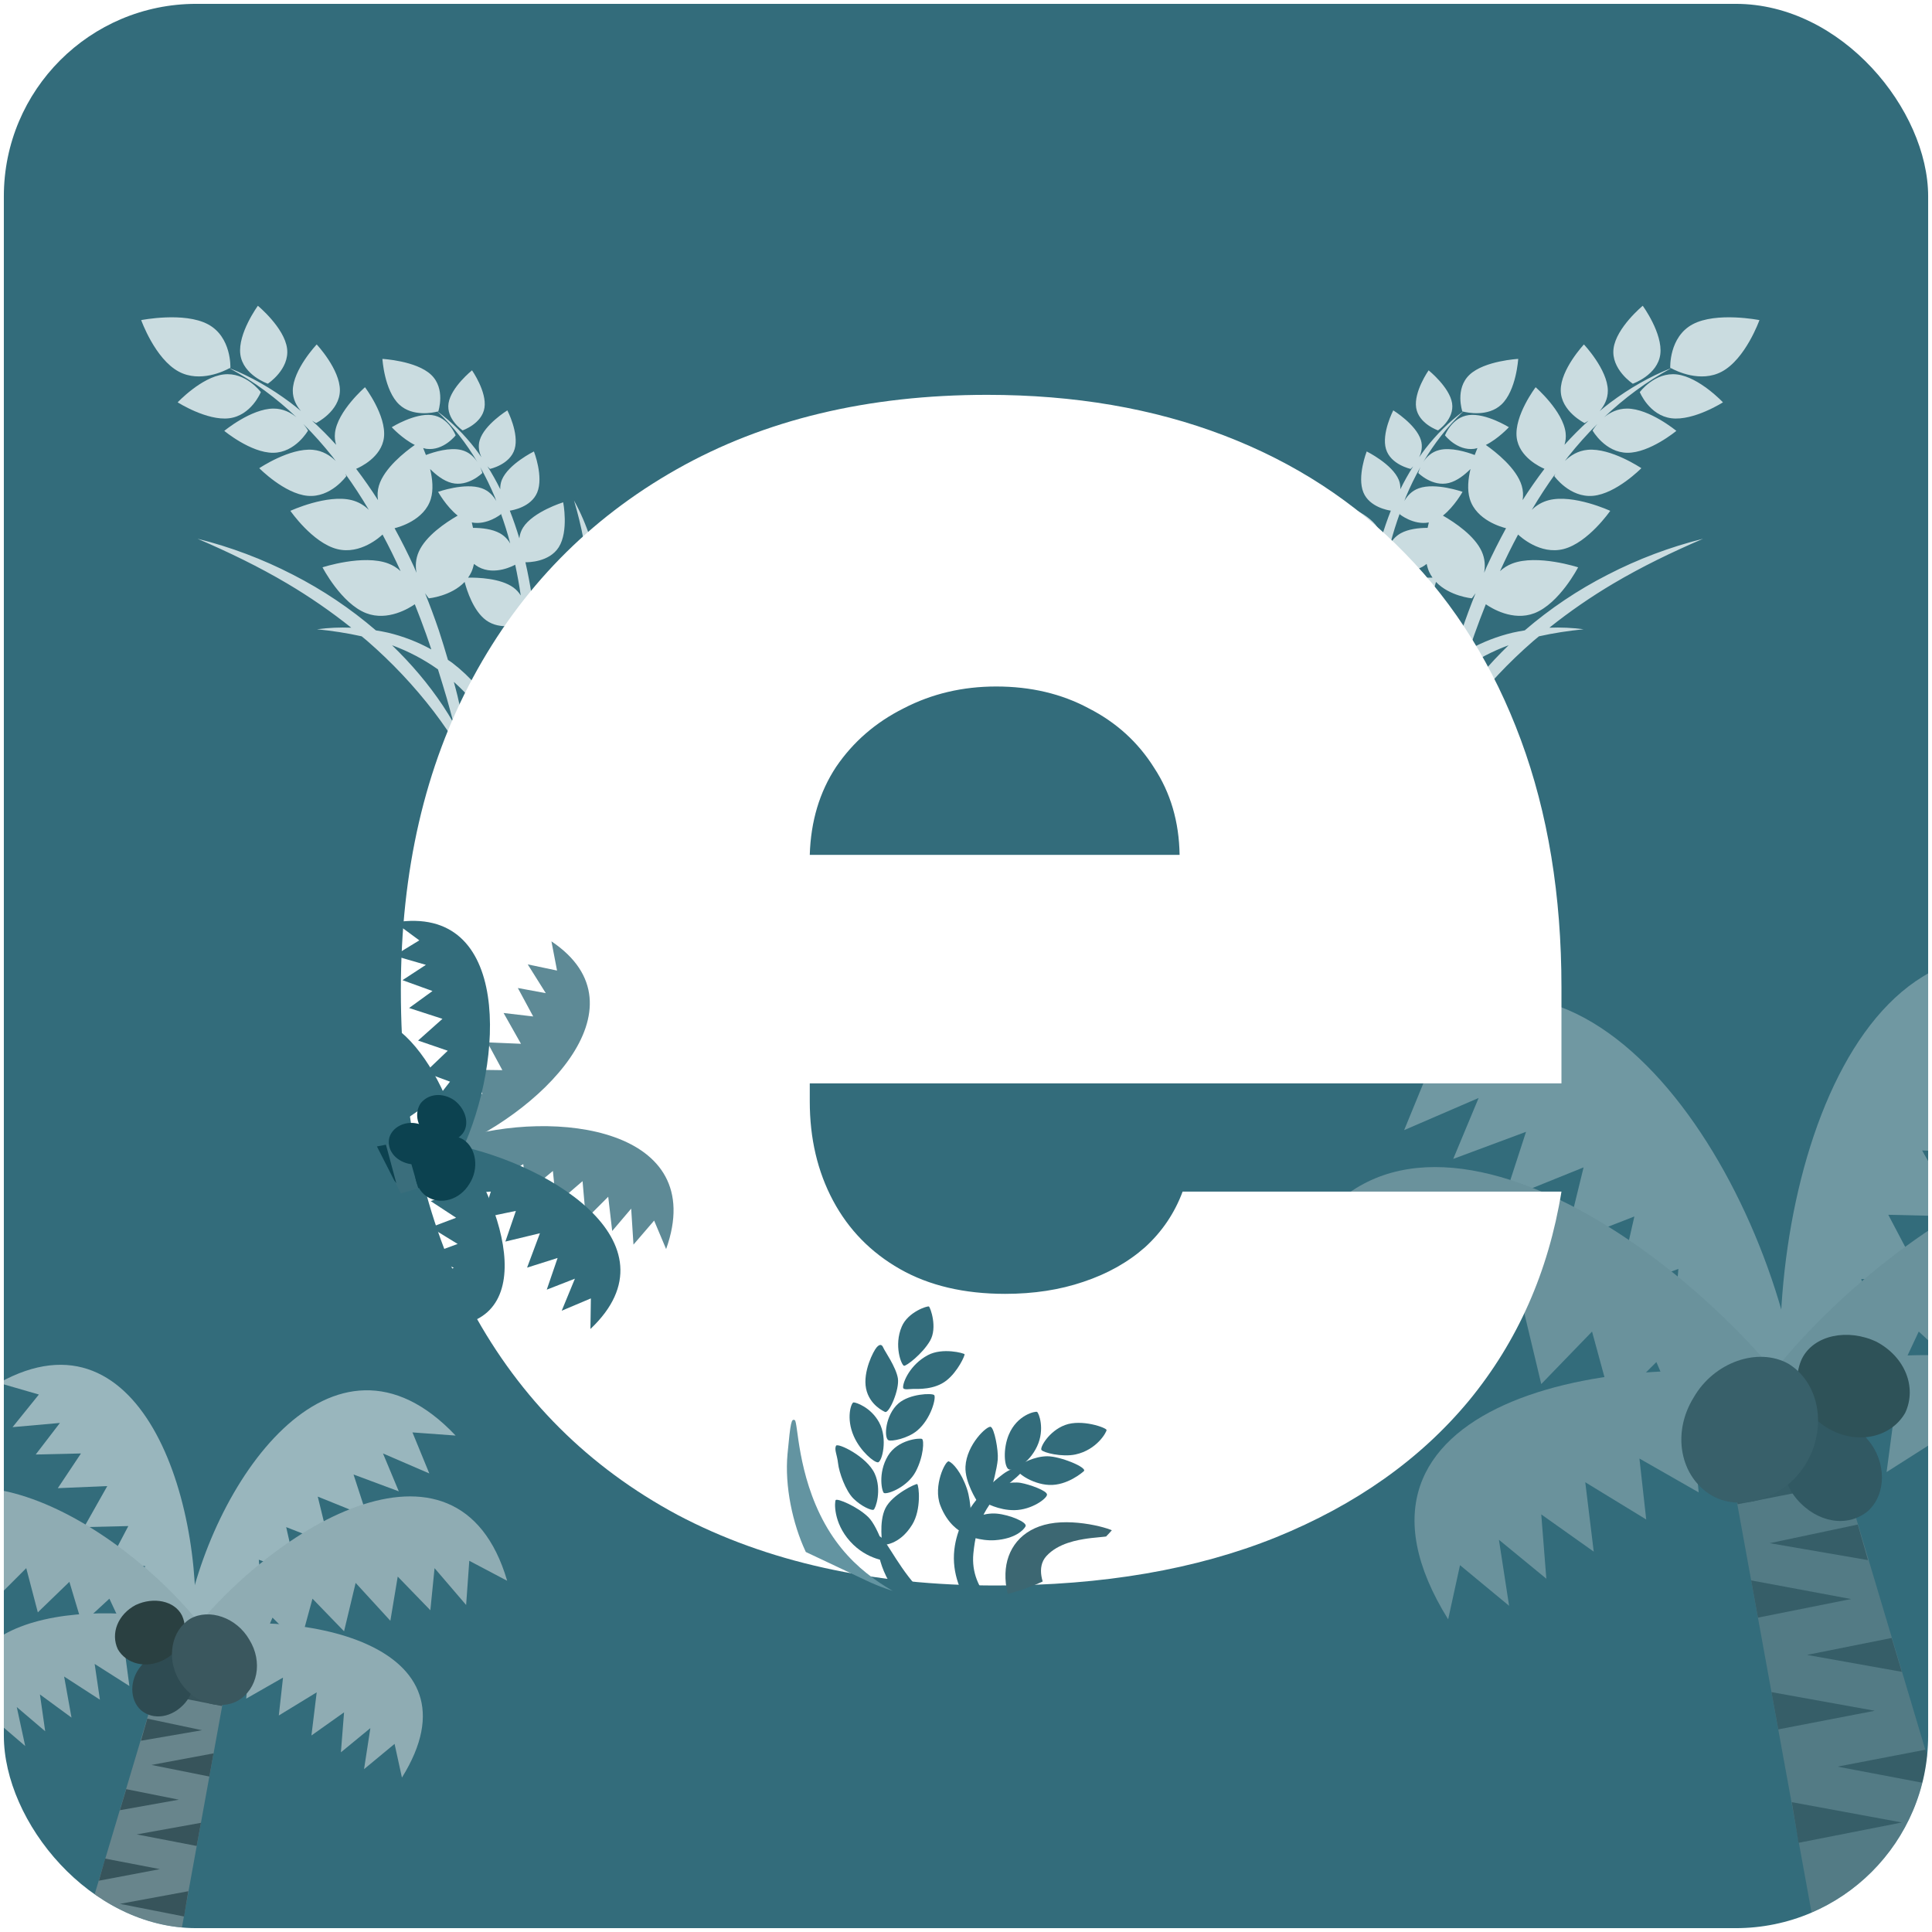 <svg width="2008" height="2008" viewBox="0 0 2008 2008" fill="none" xmlns="http://www.w3.org/2000/svg">
<g filter="url(#filter0_d_3829_772)">
<g clip-path="url(#clip0_3829_772)">
<rect x="4" width="2000" height="2000" rx="200" fill="#336C7B"/>
<path d="M1494.59 443.31C1494.59 443.31 1511.81 431.72 1509.2 415.05C1506.59 398.399 1484.81 380.897 1484.81 380.897C1484.81 380.897 1469.25 403.142 1471.86 419.802C1474.47 436.462 1494.59 443.31 1494.59 443.31Z" fill="#CADCE0"/>
<path d="M1759.25 333.044C1734.51 346.263 1735.94 378.207 1735.94 378.207L1736.76 378.657C1714.23 387.558 1693.2 399.821 1673.95 414.165C1670.08 417.064 1666.36 420.128 1662.64 423.191C1667.29 417.745 1671.15 410.628 1671.08 401.915C1670.9 380.107 1646.23 353.997 1646.23 353.997C1646.23 353.997 1621.96 379.918 1622.13 401.715C1622.29 423.521 1646.87 435.702 1646.87 435.702C1646.87 435.702 1648.56 434.866 1651.03 433.243C1642.3 441.18 1633.96 449.546 1626.05 458.311C1627.19 454.526 1627.73 450.395 1627.22 445.944C1624.62 423.231 1596.04 398.462 1596.04 398.462C1596.04 398.462 1573.72 427.854 1576.33 450.539C1578.73 471.351 1601.43 481.678 1605.22 483.271C1597.21 493.793 1589.63 504.642 1582.52 515.792C1583.34 510.78 1583.02 505.649 1581.58 500.778C1576.13 482.601 1554.57 465.693 1544.27 458.459C1557.34 451.898 1568.24 440.012 1568.24 440.012C1568.24 440.012 1544.34 425.153 1526.62 427.407C1508.9 429.662 1501.83 448.472 1501.83 448.472C1501.83 448.472 1514.39 464.758 1532.11 462.503C1533.27 462.363 1534.42 461.958 1535.55 461.675C1534.68 463.733 1533.72 466.169 1532.72 468.903C1524.12 465.662 1507.89 460.69 1495.78 463.741C1487.76 465.768 1482.59 471.054 1479.25 476.156C1490.51 457.157 1504.17 439.411 1520.68 423.766C1525.02 424.872 1546.59 429.478 1560.46 416.447C1575.97 401.908 1577.93 369.017 1577.93 369.017C1577.93 369.017 1542.91 370.881 1527.41 385.43C1511.9 399.98 1519.84 423.559 1519.84 423.559L1520.55 423.745C1505.76 434.65 1492.8 447.8 1481.59 462.153C1479.29 465.137 1477.12 468.198 1474.98 471.272C1477.34 466.279 1478.8 460.17 1476.83 453.544C1472.01 437.306 1448.08 422.51 1448.08 422.51C1448.08 422.51 1435.66 446.459 1440.5 462.698C1445.32 478.937 1466.15 483.363 1466.15 483.363C1466.15 483.363 1467.27 482.362 1468.77 480.653C1463.9 488.372 1459.46 496.306 1455.45 504.454C1455.59 501.126 1455.03 497.805 1453.78 494.713C1446.97 478.267 1420.47 465.206 1420.47 465.206C1420.47 465.206 1410.22 491.365 1417.04 507.821C1423.41 523.21 1443.01 526.396 1445.53 526.735C1441.81 536.192 1438.51 545.802 1435.62 555.541C1435.21 551.546 1433.89 547.698 1431.76 544.293C1421.19 527.67 1390.05 518.069 1390.05 518.069C1390.05 518.069 1384.14 548.157 1394.68 564.779C1404.55 580.305 1426.42 580.42 1429.3 580.368C1426.74 591.567 1424.58 602.855 1422.83 614.209C1422.6 615.892 1422.48 617.566 1422.25 619.24C1421.71 613.381 1419.42 607.82 1415.69 603.277C1402.31 587.069 1368.31 580.77 1368.31 580.77C1368.31 580.77 1366.26 613.144 1379.63 629.352C1393.01 645.561 1418.45 641.488 1418.45 641.488C1418.45 641.488 1419.3 639.682 1420.22 636.781C1419.18 647.305 1418.35 657.839 1417.9 668.379C1417.28 686.508 1417.21 704.622 1418.19 722.726C1419.06 740.812 1420.68 758.852 1423.07 776.801C1423.57 780.335 1424.1 783.859 1424.64 787.372C1417.36 777.075 1410.57 766.434 1404.31 755.486C1390.58 731.084 1379.71 705.453 1372.8 678.927C1365.84 652.455 1362.92 625.085 1364.13 597.741C1365.35 570.366 1370.8 543.144 1378.79 516.19C1365.09 541.157 1356.27 568.509 1352.81 596.778C1349.21 625.06 1351.32 654.158 1358.6 682.045C1365.89 709.96 1378.21 736.626 1394.47 760.775C1402.58 772.906 1411.61 784.397 1421.48 795.145C1423.24 796.997 1425.01 798.829 1426.8 800.641C1428.54 810.577 1430.51 820.45 1432.99 830.256C1432.04 821.637 1431.21 813.005 1430.5 804.363C1437.87 811.634 1445.61 818.525 1454.12 824.572C1448.5 818.369 1443.11 811.958 1437.96 805.354C1441.74 794.586 1446.25 784.085 1451.45 773.925C1456.54 763.811 1462.28 754.037 1468.63 744.663C1478.66 729.977 1490.43 716.563 1503.69 704.719C1502.45 709.53 1501.04 714.298 1499.92 719.129C1495.34 738.431 1491.47 757.895 1488.31 777.479C1481.96 791.808 1476.33 806.484 1473.21 821.706C1476.83 813.015 1480.92 804.573 1485.34 796.301C1482.55 816.805 1480.27 837.393 1479.58 858.068C1483.58 835.034 1488.24 812.163 1493.56 789.454C1494.56 785.064 1495.7 780.714 1496.76 776.338C1505.3 762.248 1514.59 748.618 1524.57 735.505C1545.1 708.781 1568.27 684.195 1593.73 662.118C1595.61 660.489 1597.59 658.964 1599.47 657.354C1614.58 653.961 1630.11 651.613 1645.95 650.018C1634.14 648.446 1622.22 647.902 1610.31 648.39C1631.39 631.573 1653.6 616.244 1676.8 602.511C1706.42 584.969 1737.77 569.831 1770.09 555.948C1735.71 564.511 1702.43 577.048 1670.95 593.305C1640.01 609.093 1611.06 628.522 1584.73 651.179C1580.57 651.887 1576.42 652.549 1572.3 653.524C1556.51 657.26 1541.3 663.137 1527.1 670.991C1528.89 665.786 1530.53 660.54 1532.42 655.374C1536.17 644.856 1540.12 634.405 1544.27 624.023C1549.93 627.959 1572.29 641.954 1594.74 633.33C1620.71 623.328 1640.2 585.642 1640.2 585.642C1640.2 585.642 1597.69 571.752 1571.72 581.717C1567.03 583.512 1562.72 586.188 1559.03 589.602C1564.86 576.713 1571.12 564.029 1577.81 551.57C1579.85 553.532 1600.71 572.852 1625.03 566.656C1650.65 560.133 1673.57 526.936 1673.57 526.936C1673.57 526.936 1635.39 509.313 1609.78 515.836C1603.07 517.557 1596.95 521.043 1592.05 525.931C1599.66 513.019 1607.86 500.464 1616.62 488.308C1615.79 489.862 1615.4 490.814 1615.4 490.814C1615.4 490.814 1631.53 513.512 1655.69 511.329C1679.84 509.144 1705.92 482.614 1705.92 482.614C1705.92 482.614 1674.33 461.321 1650.19 463.505C1639.88 464.441 1632.07 469.546 1626.46 475.093C1627.61 473.578 1628.72 472.049 1629.89 470.554C1639.33 458.665 1649.44 447.331 1660.19 436.609C1656.93 440.448 1655.24 443.496 1655.24 443.496C1655.24 443.496 1668.28 466.509 1691.53 466.596C1714.75 466.692 1742.29 443.822 1742.29 443.822C1742.29 443.822 1714.39 420.734 1691.14 420.655C1681.19 420.625 1673.19 424.827 1667.27 429.641C1687.92 410.039 1711.07 392.667 1736.9 378.708C1741.94 381.459 1767.35 394.11 1789.53 382.261C1814.27 369.079 1828.65 328.694 1828.65 328.694C1828.65 328.694 1784.01 319.826 1759.25 333.044ZM1485.36 590.311C1486.34 592.517 1487.56 594.48 1488.87 596.35C1478.91 596.206 1455.18 596.959 1441.89 606.568C1438.54 608.987 1436.05 611.859 1434.17 614.891C1435.69 604.155 1437.68 593.51 1439.92 582.915C1440.93 583.486 1461.04 594.7 1478.2 585.213C1479.79 584.34 1481.3 583.252 1482.75 582.093C1483.4 584.947 1484.21 587.722 1485.36 590.311ZM1483.78 544.61C1474.35 544.665 1463.73 545.892 1455.94 550.189C1451.42 552.703 1447.67 556.404 1445.1 560.894C1447.83 550.24 1451.2 539.765 1454.9 529.415C1454.77 530.044 1454.72 530.453 1454.72 530.453C1454.72 530.453 1469.09 542.073 1485.02 539.008C1484.57 540.867 1484.16 542.735 1483.78 544.61ZM1567.94 666.639C1548.06 685.82 1530.15 706.809 1515.07 729.482C1511.22 735.3 1507.55 741.239 1504.08 747.29C1506.33 738.777 1508.59 730.273 1511.01 721.822C1513.98 711.748 1517.04 701.713 1520.19 691.717C1534.92 681.275 1550.98 672.842 1567.94 666.639ZM1505.49 684.802C1486.29 699.492 1470.38 718.031 1458.77 739.23C1453.08 749.494 1448.39 760.289 1444.78 771.461C1441.36 782.533 1438.63 793.855 1437.99 805.338C1435.2 801.793 1432.49 798.213 1429.85 794.6C1429.42 788.536 1428.94 782.478 1428.62 776.406C1427.61 758.497 1427.07 740.565 1427.01 722.627C1427.08 704.702 1427.37 686.805 1428.59 668.983C1429.11 660.43 1429.8 651.886 1430.63 643.357C1435.66 645.222 1455.25 651.41 1470.06 640.714C1483.32 631.12 1490.09 609.901 1492.47 600.825C1506.54 615.693 1529.69 617.862 1529.69 617.862C1529.69 617.862 1531.41 615.881 1533.61 612.568C1528.47 625.324 1523.68 638.22 1519.26 651.243C1515.94 661.392 1512.81 671.615 1509.82 681.851C1508.4 682.862 1506.87 683.741 1505.49 684.802ZM1542.53 591.288C1543.75 584.47 1543.48 576.906 1540.08 569.295C1532.78 552.975 1512.47 539.258 1499.69 531.895C1511.69 522.338 1520.08 507.186 1520.08 507.186C1520.08 507.186 1492.07 497.256 1474.65 503.482C1467.19 506.132 1462.58 511.44 1459.61 516.661C1460.15 515.316 1460.56 513.932 1461.11 512.607C1465.56 501.944 1470.63 491.549 1476.29 481.471C1474.69 484.979 1474.07 487.606 1474.07 487.606C1474.07 487.606 1488.71 502.3 1505.94 497.959C1514.37 495.847 1522.35 489.459 1528.33 483.465C1525.91 493.677 1524.76 504.99 1527.62 514.52C1534.32 536.791 1561.17 544 1565.29 544.983C1558.08 558.147 1551.34 571.561 1545.08 585.201C1544.18 587.191 1543.41 589.268 1542.53 591.288Z" fill="#CADCE0"/>
<path d="M1697.03 394.799C1697.03 394.799 1722.87 385.83 1725.61 364.211C1728.37 342.574 1707.36 313.799 1707.36 313.799C1707.36 313.799 1679.77 336.598 1677.03 358.236C1674.26 379.853 1697.03 394.799 1697.03 394.799ZM1704.29 403.539C1704.29 403.539 1714.17 427.885 1737.25 430.725C1760.31 433.564 1790.73 414.164 1790.73 414.164C1790.73 414.164 1766.11 388.001 1743.04 385.18C1719.97 382.34 1704.29 403.539 1704.29 403.539Z" fill="#CADCE0"/>
<path d="M480.802 443.31C480.802 443.31 463.578 431.72 466.191 415.05C468.805 398.399 490.583 380.897 490.583 380.897C490.583 380.897 506.14 403.142 503.527 419.802C500.923 436.462 480.802 443.31 480.802 443.31Z" fill="#CADCE0"/>
<path d="M216.144 333.044C240.876 346.263 239.45 378.207 239.45 378.207L238.634 378.657C261.16 387.558 282.192 399.821 301.443 414.165C305.309 417.064 309.03 420.128 312.751 423.191C308.1 417.745 304.24 410.628 304.312 401.915C304.495 380.107 329.159 353.997 329.159 353.997C329.159 353.997 353.435 379.918 353.26 401.715C353.096 423.521 328.524 435.702 328.524 435.702C328.524 435.702 326.83 434.866 324.359 433.243C333.095 441.18 341.432 449.546 349.338 458.311C348.198 454.526 347.656 450.395 348.168 445.944C350.774 423.231 379.352 398.462 379.352 398.462C379.352 398.462 401.671 427.854 399.064 450.539C396.664 471.351 373.958 481.678 370.167 483.271C378.182 493.793 385.756 504.642 392.871 515.792C392.05 510.78 392.37 505.649 393.807 500.778C399.258 482.601 420.817 465.693 431.122 458.459C418.05 451.898 407.152 440.012 407.152 440.012C407.152 440.012 431.051 425.153 448.771 427.407C466.491 429.662 473.56 448.472 473.56 448.472C473.56 448.472 461.001 464.758 443.28 462.503C442.119 462.363 440.972 461.958 439.836 461.675C440.708 463.733 441.671 466.169 442.67 468.903C451.274 465.662 467.497 460.69 479.613 463.741C487.627 465.768 492.8 471.054 496.139 476.156C484.884 457.157 471.219 439.411 454.712 423.766C450.369 424.872 428.804 429.478 414.933 416.447C399.42 401.908 397.456 369.017 397.456 369.017C397.456 369.017 432.48 370.881 447.985 385.43C463.49 399.98 455.55 423.559 455.55 423.559L454.842 423.745C469.633 434.65 482.592 447.8 493.796 462.153C496.098 465.137 498.275 468.198 500.406 471.272C498.055 466.279 496.592 460.17 498.565 453.544C503.382 437.306 527.314 422.51 527.314 422.51C527.314 422.51 539.73 446.459 534.895 462.698C530.069 478.937 509.242 483.363 509.242 483.363C509.242 483.363 508.126 482.362 506.616 480.653C511.491 488.372 515.932 496.306 519.942 504.454C519.798 501.126 520.365 497.805 521.606 494.713C528.418 478.267 554.926 465.206 554.926 465.206C554.926 465.206 565.169 491.365 558.348 507.821C551.978 523.21 532.384 526.396 529.864 526.735C533.576 536.192 536.881 545.802 539.771 555.541C540.182 551.546 541.503 547.698 543.635 544.293C554.196 527.67 585.345 518.069 585.345 518.069C585.345 518.069 591.254 548.157 580.712 564.779C570.842 580.305 548.968 580.42 546.092 580.368C548.652 591.567 550.808 602.855 552.556 614.209C552.792 615.892 552.914 617.566 553.14 619.24C553.679 613.381 555.966 607.82 559.704 603.277C573.08 587.069 607.077 580.77 607.077 580.77C607.077 580.77 609.135 613.144 595.76 629.352C582.384 645.561 556.941 641.488 556.941 641.488C556.941 641.488 556.092 639.682 555.172 636.781C556.213 647.305 557.039 657.839 557.489 668.379C558.115 686.508 558.183 704.622 557.206 722.726C556.335 740.812 554.706 758.852 552.322 776.801C551.819 780.335 551.295 783.859 550.751 787.372C558.036 777.075 564.821 766.434 571.083 755.486C584.813 731.084 595.683 705.453 602.595 678.927C609.553 652.455 612.474 625.085 611.259 597.741C610.037 570.366 604.593 543.144 596.603 516.19C610.305 541.157 619.122 568.509 622.581 596.778C626.182 625.06 624.067 654.158 616.788 682.045C609.503 709.96 597.182 736.626 580.925 760.775C572.813 772.906 563.781 784.397 553.908 795.145C552.155 796.997 550.381 798.829 548.586 800.641C546.854 810.577 544.882 820.45 542.404 830.256C543.355 821.637 544.185 813.005 544.892 804.363C537.518 811.634 529.779 818.525 521.269 824.572C526.893 818.369 532.285 811.958 537.432 805.354C533.648 794.586 529.139 784.085 523.938 773.925C518.849 763.811 513.111 754.037 506.76 744.663C496.734 729.977 484.96 716.563 471.696 704.719C472.939 709.53 474.347 714.298 475.469 719.129C480.047 738.431 483.918 757.895 487.077 777.479C493.431 791.808 499.063 806.484 502.185 821.706C498.559 813.015 494.467 804.573 490.051 796.301C492.839 816.805 495.125 837.393 495.81 858.068C491.81 835.034 487.15 812.163 481.829 789.454C480.832 785.064 479.687 780.714 478.634 776.338C470.088 762.248 460.805 748.618 450.823 735.505C430.292 708.781 407.119 684.195 381.657 662.118C379.778 660.489 377.796 658.964 375.919 657.354C360.807 653.961 345.281 651.613 329.437 650.018C341.248 648.446 353.173 647.902 365.078 648.39C344.005 631.573 321.788 616.244 298.587 602.511C268.966 584.969 237.623 569.831 205.301 555.948C239.685 564.511 272.956 577.048 304.441 593.305C335.384 609.093 364.328 628.522 390.659 651.179C394.818 651.887 398.972 652.549 403.088 653.524C418.881 657.26 434.089 663.137 448.29 670.991C446.504 665.786 444.864 660.54 442.968 655.374C439.216 644.856 435.266 634.405 431.118 624.023C425.458 627.959 403.101 641.954 380.647 633.33C354.679 623.328 335.19 585.642 335.19 585.642C335.19 585.642 377.7 571.752 403.673 581.717C408.366 583.512 412.671 586.188 416.357 589.602C410.534 576.713 404.272 564.029 397.58 551.57C395.545 553.532 374.684 572.852 350.358 566.656C324.742 560.133 301.816 526.936 301.816 526.936C301.816 526.936 339.999 509.313 365.616 515.836C372.318 517.557 378.438 521.043 383.336 525.931C375.73 513.019 367.532 500.464 358.769 488.308C359.597 489.862 359.993 490.814 359.993 490.814C359.993 490.814 343.86 513.512 319.698 511.329C295.555 509.144 269.474 482.614 269.474 482.614C269.474 482.614 301.058 461.321 325.201 463.505C335.507 464.441 343.319 469.546 348.929 475.093C347.776 473.578 346.669 472.049 345.499 470.554C336.063 458.665 325.947 447.331 315.202 436.609C318.465 440.448 320.152 443.496 320.152 443.496C320.152 443.496 307.107 466.509 283.865 466.596C260.642 466.692 233.102 443.822 233.102 443.822C233.102 443.822 261.004 420.734 284.246 420.655C294.203 420.625 302.205 424.827 308.117 429.641C287.47 410.039 264.322 392.667 238.488 378.708C233.446 381.459 208.04 394.11 185.86 382.261C161.122 369.079 146.737 328.694 146.737 328.694C146.737 328.694 191.384 319.826 216.144 333.044ZM490.03 590.311C489.052 592.517 487.835 594.48 486.516 596.35C496.481 596.206 520.213 596.959 533.503 606.568C536.855 608.987 539.345 611.859 541.218 614.891C539.706 604.155 537.712 593.51 535.468 582.915C534.465 583.486 514.352 594.7 497.195 585.213C495.601 584.34 494.091 583.252 492.641 582.093C491.994 584.947 491.18 587.722 490.03 590.311ZM491.61 544.61C501.037 544.665 511.662 545.892 519.447 550.189C523.97 552.703 527.721 556.404 530.295 560.894C527.556 550.24 524.194 539.765 520.495 529.415C520.617 530.044 520.673 530.453 520.673 530.453C520.673 530.453 506.301 542.073 490.371 539.008C490.82 540.867 491.233 542.735 491.61 544.61ZM407.451 666.639C427.335 685.82 445.236 706.809 460.324 729.482C464.175 735.3 467.84 741.239 471.312 747.29C469.058 738.777 466.796 730.273 464.379 721.822C461.407 711.748 458.348 701.713 455.201 691.717C440.468 681.275 424.41 672.842 407.451 666.639ZM469.903 684.802C489.096 699.492 505.007 718.031 516.616 739.23C522.314 749.494 526.999 760.289 530.606 771.461C534.031 782.533 536.764 793.855 537.403 805.338C540.19 801.793 542.901 798.213 545.538 794.6C545.971 788.536 546.452 782.478 546.771 776.406C547.782 758.497 548.318 740.565 548.377 722.627C548.306 704.702 548.022 686.805 546.804 668.983C546.277 660.43 545.595 651.886 544.76 643.357C539.732 645.222 520.136 651.41 505.327 640.714C492.066 631.12 485.298 609.901 482.919 600.825C468.848 615.693 445.7 617.862 445.7 617.862C445.7 617.862 443.978 615.881 441.778 612.568C446.921 625.324 451.707 638.22 456.132 651.243C459.455 661.392 462.579 671.615 465.571 681.851C466.989 682.862 468.518 683.741 469.903 684.802ZM432.859 591.288C431.642 584.47 431.912 576.906 435.312 569.295C442.606 552.975 462.917 539.258 475.696 531.895C463.7 522.338 455.314 507.186 455.314 507.186C455.314 507.186 483.317 497.256 500.737 503.482C508.204 506.132 512.814 511.44 515.779 516.661C515.244 515.316 514.827 513.932 514.284 512.607C509.828 501.944 504.759 491.549 499.103 481.471C500.699 484.979 501.321 487.606 501.321 487.606C501.321 487.606 486.68 502.3 469.45 497.959C461.023 495.847 453.04 489.459 447.06 483.465C449.476 493.677 450.636 504.99 447.766 514.52C441.074 536.791 414.218 544 410.099 544.983C417.309 558.147 424.052 571.561 430.315 585.201C431.21 587.191 431.98 589.268 432.859 591.288Z" fill="#CADCE0"/>
<path d="M278.359 394.799C278.359 394.799 252.523 385.83 249.776 364.211C247.019 342.574 268.026 313.799 268.026 313.799C268.026 313.799 295.616 336.598 298.364 358.236C301.13 379.853 278.359 394.799 278.359 394.799ZM271.098 403.539C271.098 403.539 261.223 427.885 238.144 430.725C215.084 433.564 184.656 414.164 184.656 414.164C184.656 414.164 209.278 388.001 232.349 385.18C255.418 382.34 271.098 403.539 271.098 403.539Z" fill="#CADCE0"/>
<g opacity="0.3">
<path d="M2069.88 2045H1893.95L1795.42 1503.11H1908.02L2069.88 2045Z" fill="#9D9D9D"/>
<path d="M1883.39 1986.94L1890.43 2029.17L1997.75 2006.29L1883.39 1986.94ZM1862.27 1869.06L1869.31 1911.29L1976.63 1890.17L1862.27 1869.06ZM1841.16 1754.7L1848.2 1793.41L1948.48 1774.06L1841.16 1754.7ZM1820.05 1638.58L1827.09 1677.29L1923.85 1657.94L1820.05 1638.58ZM1798.94 1524.22L1805.97 1559.41L1895.7 1541.82L1798.94 1524.22ZM2047.01 1969.35L2036.45 1928.88L1937.93 1948.23L2047.01 1969.35ZM2011.82 1851.47L2001.27 1814.52L1909.78 1832.12L2011.82 1851.47ZM1976.63 1733.59L1966.08 1698.4L1878.11 1716L1976.63 1733.59ZM1941.45 1617.47L1930.89 1580.52L1839.4 1599.88L1941.45 1617.47Z" fill="#3C3C3C"/>
<path d="M1857 1422.18C2054.05 1372.92 2330.27 1420.42 2193.04 1636.82L2184.24 1584.04L2134.98 1626.27L2149.06 1561.17L2101.55 1601.64L2110.35 1540.06L2057.57 1578.76L2069.88 1510.15L2010.07 1548.86L2018.86 1489.04L1960.8 1525.98L1967.84 1473.2L1916.82 1497.83V1455.61L1881.63 1467.92L1857 1422.18Z" fill="#EBEBEB"/>
<path d="M1853.48 1469.68C1828.85 1232.17 1936.18 883.812 2178.97 1019.28L2112.11 1038.64L2156.1 1093.18L2076.93 1086.14L2117.39 1138.92L2041.74 1137.16L2080.44 1195.22L1997.75 1191.7L2036.46 1260.32L1962.57 1258.56L1997.75 1325.42H1934.42L1955.53 1383.48L1904.51 1388.75L1915.06 1429.22L1853.48 1469.68Z" fill="white"/>
<path d="M1867.56 1427.46C1827.09 1188.18 1621.25 889.09 1415.4 1107.25L1487.53 1101.97L1459.38 1170.59L1536.8 1137.16L1510.4 1200.5L1586.06 1172.35L1563.19 1242.72L1645.88 1209.3L1626.52 1288.47L1698.66 1260.32L1681.06 1337.73L1744.4 1314.86L1739.12 1379.96L1791.9 1367.64L1793.66 1409.86L1867.56 1427.46Z" fill="white"/>
<path d="M1878.11 1464.41C1732.08 1262.08 1411.88 1068.55 1329.19 1350.05L1392.53 1316.62L1397.8 1390.51L1450.58 1328.93L1457.62 1399.31L1512.16 1343.01L1524.48 1416.9L1582.54 1353.57L1601.89 1434.5L1654.67 1379.96L1675.78 1457.37L1721.53 1411.63L1747.92 1473.2L1788.38 1439.78L1809.5 1478.48L1878.11 1464.41Z" fill="#EBEBEB"/>
<path d="M1886.91 1432.74C1672.26 1390.51 1366.13 1455.61 1505.12 1679.05L1517.44 1622.75L1568.46 1664.97L1557.9 1596.36L1607.17 1636.82L1601.89 1569.97L1656.43 1608.67L1647.63 1536.54L1710.97 1575.25L1703.93 1511.91L1765.51 1547.1L1760.23 1492.56L1814.77 1515.43L1816.53 1471.44L1853.48 1483.76L1886.91 1432.74Z" fill="#EBEBEB"/>
<path d="M1835.89 1430.98C1980.16 1244.48 2300.37 1063.27 2384.82 1325.42L2321.48 1293.75L2316.2 1362.36L2263.42 1306.06L2256.38 1371.16L2201.84 1320.14L2191.28 1386.99L2133.23 1328.93L2113.87 1402.83L2061.09 1351.81L2039.98 1422.18L1994.23 1379.96L1967.84 1436.26L1927.38 1406.35L1906.27 1441.53L1835.89 1430.98Z" fill="#EBEBEB"/>
<path d="M1941.45 1492.56C1960.8 1515.43 1960.8 1548.86 1941.45 1566.45C1920.34 1584.04 1888.67 1578.77 1867.55 1554.13C1848.2 1531.26 1848.2 1497.83 1867.55 1480.24C1888.67 1462.65 1922.09 1467.93 1941.45 1492.56Z" fill="#2A2A2A"/>
<path d="M1950.25 1390.51C1980.16 1406.35 1992.47 1438.02 1980.16 1464.41C1966.08 1489.04 1932.65 1497.84 1902.75 1482C1872.84 1466.17 1860.52 1434.5 1872.84 1408.11C1885.15 1383.48 1920.34 1376.44 1950.25 1390.51Z" fill="#221307"/>
<path d="M1878.11 1515.43C1857 1552.38 1811.26 1568.21 1779.59 1550.62C1746.16 1531.26 1737.36 1485.52 1760.23 1448.57C1781.35 1411.63 1827.09 1395.79 1858.76 1413.38C1890.43 1432.74 1899.22 1478.48 1878.11 1515.43Z" fill="#424242"/>
</g>
<path d="M1035.38 1643.87C907.25 1643.87 796.833 1619.4 704.125 1570.44C611.938 1520.96 540.844 1450.12 490.844 1357.94C441.365 1265.23 416.625 1154.29 416.625 1025.13C416.625 901.167 441.625 792.833 491.625 700.125C541.625 607.417 612.198 535.281 703.344 483.719C794.49 432.156 902.042 406.375 1026 406.375C1116.63 406.375 1198.66 420.438 1272.09 448.562C1345.53 476.687 1408.29 517.573 1460.38 571.219C1512.46 624.344 1552.56 688.927 1580.69 764.969C1608.81 841.01 1622.88 926.687 1622.88 1022V1122H551V884.5H1226C1225.48 850.125 1216.62 819.917 1199.44 793.875C1182.77 767.312 1160.11 746.74 1131.47 732.156C1103.34 717.052 1071.31 709.5 1035.38 709.5C1000.48 709.5 968.448 717.052 939.281 732.156C910.115 746.74 886.677 767.052 868.969 793.094C851.781 819.135 842.667 849.604 841.625 884.5V1140.75C841.625 1179.29 849.698 1213.67 865.844 1243.88C881.99 1274.08 905.167 1297.78 935.375 1314.97C965.583 1332.16 1002.04 1340.75 1044.75 1340.75C1074.44 1340.75 1101.52 1336.58 1126 1328.25C1151 1319.92 1172.35 1307.94 1190.06 1292.31C1207.77 1276.17 1220.79 1256.9 1229.13 1234.5H1622.88C1609.33 1317.83 1577.3 1390.23 1526.78 1451.69C1476.26 1512.63 1409.33 1560.02 1326 1593.87C1243.19 1627.21 1146.31 1643.87 1035.38 1643.87Z" fill="white"/>
<g clip-path="url(#clip1_3829_772)">
<path d="M189.35 1224.39L224.831 1294L459.078 1223.69L436.37 1179.14L189.35 1224.39Z" fill="#3A6E7C"/>
<path d="M249.929 1286.46L231.805 1292.2L219.209 1245.12L249.929 1286.46ZM300.82 1271.04L282.696 1276.77L269.405 1230.06L300.82 1271.04ZM350.32 1256.33L333.588 1261.35L321.02 1217.78L350.32 1256.33ZM400.516 1241.27L383.784 1246.29L371.925 1204.1L400.516 1241.27ZM450.016 1226.56L434.676 1230.87L423.54 1191.82L450.016 1226.56ZM223.891 1218.18L242.029 1214.2L254.242 1257.08L223.891 1218.18ZM277.621 1208.33L294.367 1205.06L305.857 1244.8L277.621 1208.33ZM331.352 1198.48L347.401 1195.56L358.182 1233.91L331.352 1198.48ZM384.386 1188.98L401.131 1185.71L411.926 1225.81L384.386 1188.98Z" fill="#0C4250"/>
<path d="M478.676 1183.01C458.425 1095.12 383.927 995.421 325.991 1093.35L348.646 1086.19L341.876 1114.19L364.79 1095.5L358.362 1122.45L380.949 1106.55L376.28 1135.24L400.942 1116.53L397.693 1148L419.584 1132.46L416.676 1162.88L436.138 1149.45L436.683 1174.6L453.388 1166.08L455.612 1182.49L478.676 1183.01Z" fill="#336C7B"/>
<path d="M460.589 1193.98C559.52 1155.82 675.69 1043.11 573.131 974.382L578.958 1004.73L548.511 998.333L567.261 1028.23L538.22 1022.87L554.173 1052.45L523.398 1048.84L541.466 1080.85L506.515 1079.37L522.114 1108.25L488.568 1107.81L501.341 1132.87L474.115 1136.22L482.316 1157.47L464.179 1161.46L460.589 1193.98Z" fill="#5E8A96"/>
<path d="M474.456 1179.9C577.277 1147.65 737.115 1168.77 692.321 1294.2L679.862 1264.6L658.394 1289.57L656.006 1252.2L636.271 1275.42L632.151 1239.81L608.922 1263.05L605.47 1223.6L578.052 1247.22L574.641 1213.01L547.564 1235.58L543.839 1205.91L519.15 1221.13L513.378 1197.76L496.318 1205.58L474.456 1179.9Z" fill="#5E8A96"/>
<path d="M457.711 1183.17C567.204 1200.14 708.344 1287.78 613.656 1377.27L614.107 1345.47L583.809 1358.28L597.526 1324.98L568.265 1336.39L579.539 1303.46L547.822 1313.49L561.17 1277.75L525.25 1286.41L536.182 1254.53L501.299 1261.79L510.171 1234.47L480.487 1236.45L485.551 1213.7L465.981 1213.15L457.711 1183.17Z" fill="#336C7B"/>
<path d="M468.468 1173.31C528.46 1249.71 564.445 1383.94 448.019 1374.02L467.808 1357.79L440.814 1346.12L470.088 1336.46L444.144 1325.13L471.658 1313.74L445.346 1299.97L475.657 1288.9L447.571 1271.65L474.047 1261.66L447.708 1244.4L470.35 1235.48L450.302 1218.52L467.348 1208.95L455.024 1196.82L468.468 1173.31Z" fill="#336C7B"/>
<path d="M479.452 1193.13C524.136 1098.45 531.25 935.224 410.511 954.682L435.813 973.353L409.732 989.279L442.65 998.806L418.316 1014.72L449.5 1026.01L425.18 1043.66L459.858 1054.92L434.527 1077.48L465.357 1088.07L441.773 1110.62L467.703 1120.2L450.752 1141.99L470.746 1151.97L461.083 1167.42L479.452 1193.13Z" fill="#336C7B"/>
<path d="M433.801 1163.79C420.85 1160.75 407.625 1167.49 404.568 1178.69C401.866 1190.59 410.34 1202.06 424.343 1205.44C437.294 1208.49 450.519 1201.74 453.576 1190.54C456.278 1178.64 447.449 1166.48 433.801 1163.79Z" fill="#0C4250"/>
<path d="M472.4 1139.73C460.104 1131.09 445.092 1132.61 437.135 1142.8C430.229 1153.34 433.49 1168.34 445.786 1176.97C458.083 1185.61 473.095 1184.1 481.052 1173.9C488.312 1164.07 484 1148.73 472.4 1139.73Z" fill="#0C4250"/>
<path d="M437.53 1193.46C427.172 1209.26 430.133 1230.55 443.48 1239.53C457.877 1248.85 477.748 1243.11 487.752 1226.61C498.111 1210.81 495.15 1189.52 481.803 1180.54C467.76 1171.91 447.889 1177.66 437.53 1193.46Z" fill="#0C4250"/>
</g>
<g opacity="0.5" clip-path="url(#clip2_3829_772)">
<path d="M66.656 2071H176.031L237.281 1734.12H167.281L66.656 2071Z" fill="#9D9D9D"/>
<path d="M182.594 2034.91L178.219 2061.16L111.5 2046.94L182.594 2034.91ZM195.719 1961.62L191.344 1987.88L124.625 1974.75L195.719 1961.62ZM208.844 1890.53L204.469 1914.59L142.125 1902.56L208.844 1890.53ZM221.969 1818.34L217.594 1842.41L157.438 1830.37L221.969 1818.34ZM235.094 1747.25L230.719 1769.12L174.937 1758.19L235.094 1747.25ZM80.875 2023.97L87.438 1998.81L148.688 2010.84L80.875 2023.97ZM102.75 1950.69L109.312 1927.72L166.188 1938.66L102.75 1950.69ZM124.625 1877.41L131.187 1855.53L185.875 1866.47L124.625 1877.41ZM146.5 1805.22L153.062 1782.25L209.938 1794.28L146.5 1805.22Z" fill="#3C3C3C"/>
<path d="M199 1683.81C76.5 1653.19 -95.219 1682.72 -9.906 1817.25L-4.437 1784.44L26.188 1810.69L17.438 1770.22L46.969 1795.37L41.5 1757.09L74.312 1781.16L66.656 1738.5L103.844 1762.56L98.375 1725.37L134.469 1748.34L130.094 1715.53L161.812 1730.84V1704.59L183.687 1712.25L199 1683.81Z" fill="#EBEBEB"/>
<path d="M201.186 1713.34C216.499 1565.69 149.78 1349.13 -1.158 1433.34L40.405 1445.38L13.061 1479.28L62.28 1474.91L37.124 1507.72L84.155 1506.63L60.092 1542.72L111.499 1540.53L87.436 1583.19L133.374 1582.09L111.499 1623.66H150.874L137.749 1659.75L169.467 1663.03L162.905 1688.19L201.186 1713.34Z" fill="white"/>
<path d="M192.437 1687.09C217.594 1538.34 345.562 1352.41 473.531 1488.03L428.687 1484.75L446.188 1527.41L398.062 1506.63L414.469 1546L367.437 1528.5L381.656 1572.25L330.25 1551.47L342.281 1600.69L297.437 1583.19L308.375 1631.31L269 1617.09L272.281 1657.56L239.469 1649.91L238.375 1676.16L192.437 1687.09Z" fill="white"/>
<path d="M185.875 1710.06C276.656 1584.28 475.719 1463.97 527.125 1638.97L487.75 1618.19L484.469 1664.12L451.656 1625.84L447.281 1669.59L413.375 1634.59L405.719 1680.53L369.625 1641.15L357.594 1691.47L324.781 1657.56L311.656 1705.69L283.219 1677.25L266.812 1715.53L241.656 1694.75L228.531 1718.81L185.875 1710.06Z" fill="#EBEBEB"/>
<path d="M180.405 1690.37C313.843 1664.12 504.155 1704.59 417.749 1843.5L410.093 1808.5L378.374 1834.75L384.936 1792.09L354.311 1817.25L357.593 1775.69L323.686 1799.75L329.155 1754.9L289.78 1778.97L294.155 1739.59L255.874 1761.47L259.155 1727.56L225.249 1741.78L224.155 1714.44L201.186 1722.09L180.405 1690.37Z" fill="#EBEBEB"/>
<path d="M212.125 1689.28C122.437 1573.34 -76.625 1460.69 -129.125 1623.66L-89.75 1603.97L-86.469 1646.62L-53.656 1611.62L-49.281 1652.09L-15.375 1620.37L-8.813 1661.94L27.281 1625.84L39.312 1671.78L72.125 1640.06L85.25 1683.81L113.687 1657.56L130.094 1692.56L155.25 1673.97L168.375 1695.84L212.125 1689.28Z" fill="#EBEBEB"/>
<path d="M146.5 1727.56C134.469 1741.78 134.469 1762.56 146.5 1773.5C159.625 1784.44 179.313 1781.16 192.438 1765.84C204.469 1751.62 204.469 1730.84 192.438 1719.91C179.313 1708.97 158.531 1712.25 146.5 1727.56Z" fill="#2A2A2A"/>
<path d="M141.033 1664.13C122.439 1673.97 114.783 1693.66 122.439 1710.06C131.189 1725.38 151.971 1730.84 170.564 1721C189.158 1711.16 196.814 1691.47 189.158 1675.06C181.502 1659.75 159.627 1655.38 141.033 1664.13Z" fill="#221307"/>
<path d="M185.876 1741.78C199.001 1764.75 227.438 1774.59 247.126 1763.66C267.907 1751.62 273.376 1723.19 259.157 1700.22C246.032 1677.25 217.594 1667.41 197.907 1678.34C178.219 1690.37 172.751 1718.81 185.876 1741.78Z" fill="#424242"/>
</g>
<g clip-path="url(#clip3_3829_772)">
<path d="M1102.2 1731.54L1016.48 1733.98C1016.48 1733.98 974.784 1721.56 925.144 1693.3C881.841 1668.64 854.341 1644.99 837.203 1608.35C823.923 1579.93 815.375 1540.65 818.507 1507.1C821.64 1473.55 822.546 1470.35 826.008 1471.98C829.47 1473.61 828.579 1528.14 857.346 1579.76C886.113 1631.39 928.322 1649.49 954.556 1664.29C980.789 1679.09 1102.2 1731.54 1102.2 1731.54Z" fill="#6394A1"/>
<path d="M864.395 1759.44C907.104 1756.53 978.685 1768.41 1036.06 1770.21C1089.58 1771.93 1133.35 1767.96 1158.52 1758.11C1183.68 1748.26 1189.85 1731.34 1187.27 1721.53C1183.35 1706.76 1156.04 1700.66 1141.7 1693.98C1116.06 1682.05 1100.69 1668.84 1091.22 1655.04C1082.91 1642.91 1077.18 1624.84 1087.46 1613.4C1099.82 1599.67 1120.68 1596.46 1130.43 1595.02C1140.18 1593.57 1158.48 1593.14 1160.1 1589.71C1161.72 1586.29 1120.88 1573.88 1090.8 1579.6C1061.05 1585.26 1045.78 1606.35 1045.02 1631.39C1043.34 1687.31 1104.06 1717.55 1104.06 1717.55C1104.06 1717.55 1065.42 1735.26 991.186 1724.98C973.061 1722.47 909.627 1711.55 879.451 1716.18C833.028 1723.3 813.711 1745.2 802.014 1757.18C790.317 1769.15 777.203 1784.13 779.937 1786.02C782.707 1787.93 816.329 1762.72 864.395 1759.44Z" fill="#3C6772"/>
<path d="M1133.75 1713.85C1123.26 1710.63 1095.48 1702.96 1064.06 1685.98C1042.19 1674.19 1007.84 1650.42 1011.65 1610.67C1014.73 1578.69 1024.69 1557.31 1052.42 1534.8C1078.12 1513.93 1054.67 1518.76 1042.12 1528.34C1033.41 1534.99 996.789 1563.53 991.881 1606.61C986.172 1656.7 1032.32 1692.56 1032.32 1692.56C1032.32 1692.56 974.732 1669.23 952.522 1644.62C930.276 1620 917.433 1588.55 912.877 1593.35C911.17 1595.14 909.506 1626.4 936.346 1657.12C965.016 1689.91 997.289 1706 1016.35 1713.75C1035.42 1721.49 1054.93 1727.46 1054.93 1727.46C1054.93 1727.46 1075.47 1728.16 1090.61 1724.73C1104.67 1721.56 1136.95 1714.85 1133.75 1713.85Z" fill="#336C7B"/>
<path d="M868.56 1555.08C867.39 1556.64 865.788 1578.35 883.606 1598.07C901.424 1617.8 923.441 1618.55 923.441 1618.55C923.441 1618.55 913.595 1583.67 902.39 1572.73C891.149 1561.76 870.12 1552.96 868.56 1555.08Z" fill="#336C7B"/>
<path d="M953.282 1538.47C952.268 1537.69 927.349 1549.13 920.217 1563.6C913.102 1578.04 917.206 1601.74 917.206 1601.74C917.206 1601.74 934.628 1602.54 948.057 1580.67C957.781 1564.91 955.15 1539.91 953.282 1538.47ZM907.916 1565.14C910.06 1564.16 916.811 1544.46 909.104 1527.56C900.993 1509.78 870.519 1495.19 868.885 1498.65C866.935 1502.78 869.999 1507.64 871.031 1516.89C872.027 1526.13 878.775 1545.43 887.068 1553.57C895.38 1561.77 905.771 1566.11 907.916 1565.14ZM918.791 1547.77C923.072 1549.31 943.437 1541.21 951.728 1525.47C960.019 1509.73 960.644 1492.66 958.241 1491.53C955.839 1490.4 933.024 1492.16 922.872 1509.09C911.932 1527.43 916.835 1547.06 918.791 1547.77ZM912.507 1515.86C916.693 1515.51 922.995 1491.44 913.694 1474.35C905.14 1458.61 889.523 1453.45 887.132 1453.57C884.741 1453.69 879.028 1469.83 887.428 1488.83C894.392 1504.55 908.652 1516.16 912.507 1515.86ZM923.359 1492.86C926.418 1494.44 943.432 1491.15 953.256 1482.87C968.035 1470.41 973.241 1448.11 970.903 1445.93C968.547 1443.78 945.41 1444.48 933.794 1454.64C920.122 1466.59 918.426 1490.32 923.359 1492.86ZM919.859 1463.48C924.028 1465.45 935.073 1440.21 933.2 1428.53C931.326 1416.85 919.358 1400.01 918.116 1396.88C916.873 1393.74 914.779 1392.32 911.268 1396.2C907.773 1400.03 896.615 1421.85 900.119 1439.14C903.623 1456.43 919.012 1463.08 919.859 1463.48ZM938.625 1438.09C938.848 1441 944.914 1439.59 949.335 1439.55C953.79 1439.54 971.253 1440.61 983.698 1430.8C995.594 1421.43 1003.06 1404.61 1002.49 1403.52C1001.98 1402.41 979.715 1396.31 964.453 1404.4C945.858 1414.24 938.256 1432.64 938.625 1438.09ZM939.561 1415.51C941.774 1416.03 958.61 1403.33 966.614 1389.57C974.618 1375.81 966.941 1354.83 965.47 1353.92C963.999 1353.01 943.773 1359.53 937.285 1374.65C928.738 1394.5 936.89 1414.85 939.561 1415.51ZM986.154 1514.85C982.735 1513.58 969.52 1540.22 977.287 1560.55C985.002 1580.91 998.33 1587.63 998.33 1587.63L1009.38 1580.79C1009.38 1580.79 1009.97 1558.01 1004.92 1543.18C999.039 1525.9 990.261 1516.4 986.154 1514.85Z" fill="#336C7B"/>
<path d="M1065.88 1582.41C1068.11 1578.14 1049.36 1570.38 1035.98 1569.16C1021.78 1567.86 1007.66 1575.45 1007.66 1575.45L1003.92 1591.44C1003.92 1591.44 1018.45 1597.9 1034.22 1596.79C1055.06 1595.27 1063.82 1586.31 1065.88 1582.41ZM1023.54 1557.46C1023.54 1557.46 1037.66 1565.89 1054.61 1565.56C1072.31 1565.22 1087.94 1553.6 1088.2 1549.48C1088.46 1545.37 1070.15 1538.85 1060.78 1537.19C1051.42 1535.54 1033.57 1539.77 1033.57 1539.77L1023.54 1557.46ZM1015.39 1555.95C1015.39 1555.95 1002.63 1536.4 1003.45 1520.29C1004.62 1497.31 1026.01 1477.42 1029.72 1479C1033.44 1480.54 1037.78 1503.1 1037.01 1512.89C1036.2 1522.66 1031.13 1541 1031.13 1541L1015.39 1555.95ZM1048.53 1487.01C1042.23 1502.01 1043.75 1520.48 1048.25 1523.03C1052.74 1525.58 1069.25 1517.52 1077.82 1499.36C1086.38 1481.2 1079.57 1464.25 1077.84 1463.43C1076.12 1462.58 1057.23 1466.37 1048.53 1487.01Z" fill="#336C7B"/>
<path d="M1056.77 1521.74C1054.24 1525.25 1071.88 1538.59 1090.52 1539.35C1109.2 1540.13 1125.29 1526.17 1126.49 1525.01C1130.32 1521.28 1102.11 1509.48 1088.31 1509.54C1075.75 1509.61 1060.43 1516.72 1056.77 1521.74ZM1082.41 1503C1084.34 1505.77 1103.73 1510.72 1117.83 1507.66C1139.95 1502.89 1150.05 1484.59 1150.1 1482.29C1150.16 1479.98 1124.33 1470.55 1106.9 1477.1C1090.14 1483.41 1080.62 1500.47 1082.41 1503Z" fill="#336C7B"/>
</g>
</g>
</g>
<defs>
<filter id="filter0_d_3829_772" x="0" y="0" width="2008" height="2008" filterUnits="userSpaceOnUse" color-interpolation-filters="sRGB">
<feFlood flood-opacity="0" result="BackgroundImageFix"/>
<feColorMatrix in="SourceAlpha" type="matrix" values="0 0 0 0 0 0 0 0 0 0 0 0 0 0 0 0 0 0 127 0" result="hardAlpha"/>
<feOffset dy="4"/>
<feGaussianBlur stdDeviation="2"/>
<feComposite in2="hardAlpha" operator="out"/>
<feColorMatrix type="matrix" values="0 0 0 0 0 0 0 0 0 0 0 0 0 0 0 0 0 0 0.25 0"/>
<feBlend mode="normal" in2="BackgroundImageFix" result="effect1_dropShadow_3829_772"/>
<feBlend mode="normal" in="SourceGraphic" in2="effect1_dropShadow_3829_772" result="shape"/>
</filter>
<clipPath id="clip0_3829_772">
<rect x="4" width="2000" height="2000" rx="200" fill="white"/>
</clipPath>
<clipPath id="clip1_3829_772">
<rect width="500" height="303" fill="white" transform="matrix(-0.454 -0.891 -0.891 0.454 791.281 1304.26)"/>
</clipPath>
<clipPath id="clip2_3829_772">
<rect width="700" height="700" fill="white" transform="matrix(-1 0 0 1 549 1371)"/>
</clipPath>
<clipPath id="clip3_3829_772">
<path d="M747.227 1566.44L875.007 1295.64L1224.56 1460.58L1189.38 1535.13C1138.24 1643.52 1008.92 1689.92 900.53 1638.78L747.227 1566.44Z" fill="white"/>
</clipPath>
</defs>
</svg>
